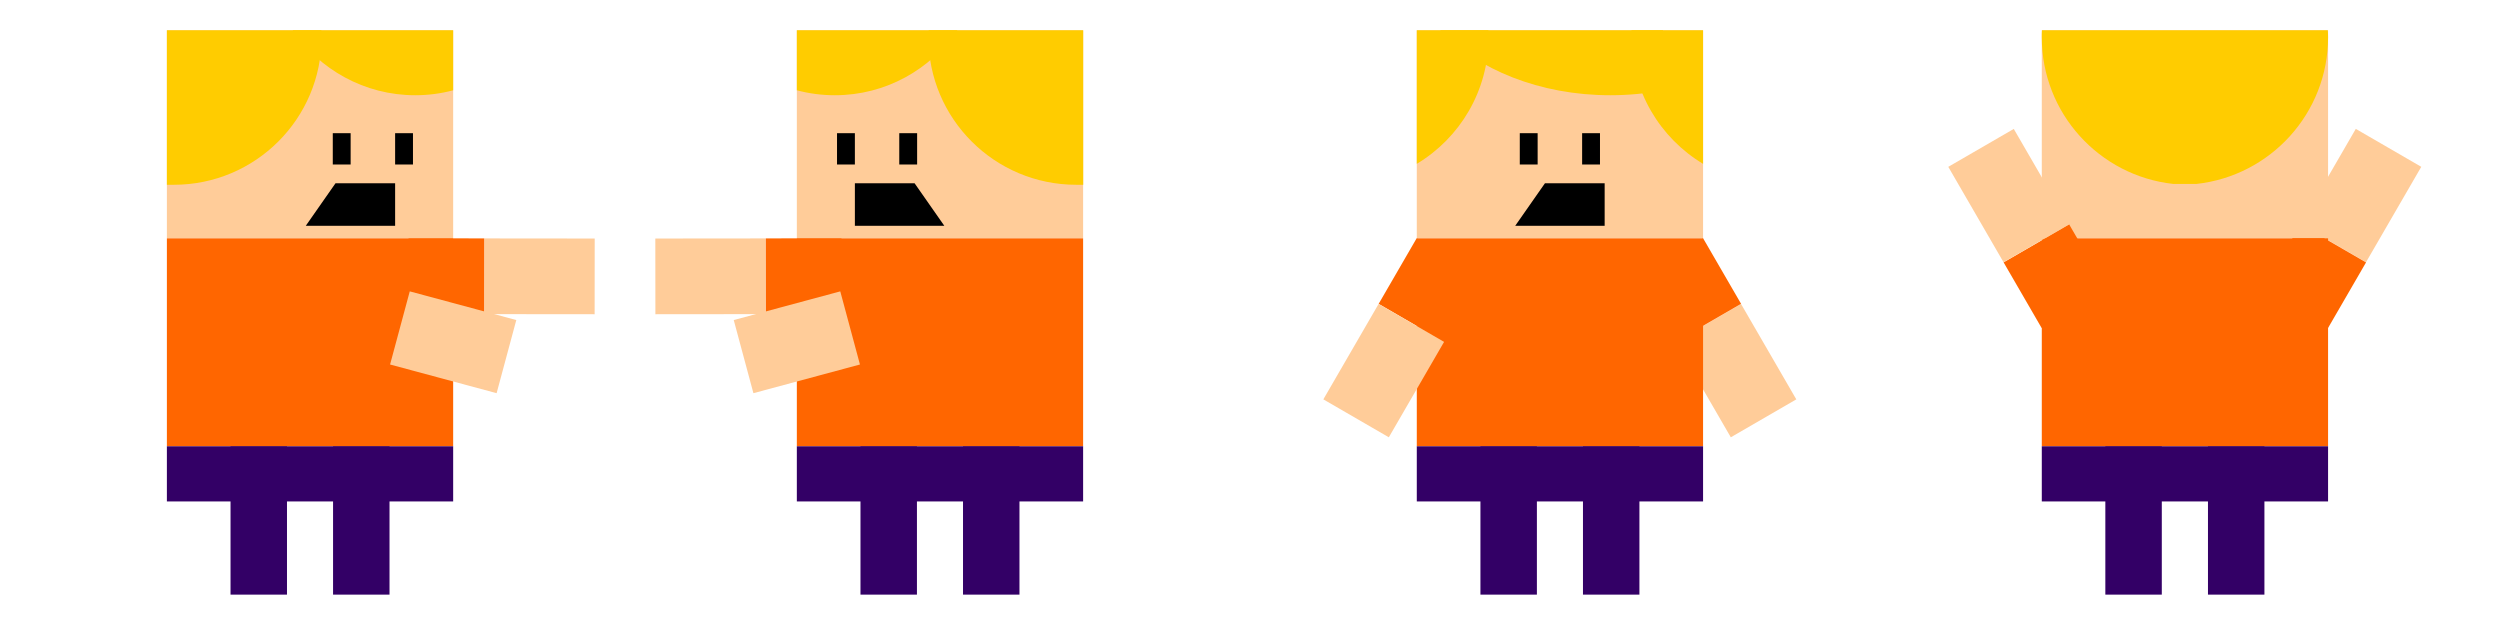 <svg xmlns="http://www.w3.org/2000/svg" xml:space="preserve" width="326.54mm" height="81.635mm" version="1.1"
style="fill-rule:evenodd" viewBox="0 0 26747 6687">
 <!-- @treedbox, treedbox.com -->
 <defs>
  <style type="text/css">
   <![CDATA[
    .fil0 {fill:none}
    .fil5 {fill:black}
    .fil1 {fill:#330066}
    .fil3 {fill:#FF6600}
    .fil4 {fill:#FFCC00}
    .fil2 {fill:#FFCC99}
   ]]>
  </style>
 </defs>
 <g>
  <rect class="fil0" x="13373" width="6687" height="6687"/>
  <g>
   <rect class="fil1" x="15839" y="4775" width="604" height="1587"/>
   <rect class="fil1" x="16936" y="4775" width="604" height="1587"/>
  </g>
  <g>
   <rect class="fil2" transform="matrix(0.865 -0.501 0.501 0.865 17926.6 3657.98)" width="810" height="1180"/>
   <rect class="fil3" transform="matrix(0.832 -0.482 0.482 0.832 17519.9 2955.49)" width="843" height="843"/>
  </g>
  <rect class="fil2" x="15158" y="324" width="3063" height="2225"/>
  <path class="fil4" d="M15158 1753l0 -1429 766 0 0 0c2,23 2,49 2,74 0,575 -308,1079 -768,1355z"/>
  <path class="fil4" d="M17792 324l-2384 0c398,419 1064,695 1820,695 195,0 383,-18 564,-53l0 -642z"/>
  <g>
   <rect class="fil5" x="16927" y="1425" width="191" height="335"/>
   <rect class="fil5" x="16260" y="1425" width="191" height="335"/>
  </g>
  <rect class="fil3" x="15158" y="2550" width="3063" height="2225"/>
  <polygon class="fil5" points="16211,2416 16529,1961 17168,1961 17168,2416 "/>
  <g>
   <rect class="fil3" transform="matrix(0.832 0.482 -0.482 0.832 15156.3 2549.69)" width="843" height="843"/>
   <rect class="fil2" transform="matrix(0.865 0.501 -0.501 0.865 14749.4 3252.11)" width="810" height="1180"/>
  </g>
  <rect class="fil1" x="15158" y="4775" width="3063" height="590"/>
  <g>
   <g>
    <rect class="fil1" x="22525" y="4775" width="604" height="1587"/>
    <rect class="fil1" x="23623" y="4775" width="604" height="1587"/>
   </g>
   <g>
    <rect class="fil2" transform="matrix(0.865 0.501 -0.501 0.865 25204.5 1378.96)" width="810" height="1180"/>
    <rect class="fil3" transform="matrix(0.832 0.482 0.482 -0.832 24206.5 3102.7)" width="843" height="843"/>
   </g>
   <rect class="fil2" x="21845" y="324" width="3063" height="2225"/>
   <path class="fil4" d="M24905 324l-3058 0c-2,23 -2,49 -2,74 0,813 615,1483 1407,1570l248 0c792,-87 1408,-757 1408,-1570 0,-6 -1,-74 -3,-74z"/>
   <rect class="fil3" x="21845" y="2550" width="3063" height="2225"/>
   <g>
    <rect class="fil3" transform="matrix(0.832 -0.482 -0.482 -0.832 21842.9 3508.61)" width="843" height="843"/>
    <rect class="fil2" transform="matrix(0.865 -0.501 0.501 0.865 20844.6 1785.06)" width="810" height="1180"/>
   </g>
   <rect class="fil1" x="21845" y="4775" width="3063" height="590"/>
  </g>
  <path class="fil4" d="M18221 1753l0 -1429 -766 0 0 0c-2,23 -2,49 -2,74 0,575 308,1079 768,1355z"/>
  <g>
   <rect class="fil1" x="2466" y="4775" width="604" height="1587"/>
   <rect class="fil1" x="3563" y="4775" width="604" height="1587"/>
  </g>
  <g>
   <rect class="fil2" transform="matrix(-0.001 1 -1 -0.001 6362.38 2552.05)" width="810" height="1180"/>
   <rect class="fil3" transform="matrix(-0.001 0.961 0.961 0.001 4370.61 2549.68)" width="843" height="843"/>
  </g>
  <rect class="fil2" x="1785" y="324" width="3063" height="2225"/>
  <path class="fil4" d="M3438 324l-1653 0 0 1653c25,0 48,0 74,0 873,0 1581,-707 1581,-1579 0,-25 0,-51 -2,-74l0 0z"/>
  <path class="fil4" d="M4848 324l-1717 0c286,419 767,695 1311,695 140,0 276,-18 406,-53l0 -642z"/>
  <rect class="fil5" x="4227" y="1425" width="191" height="335"/>
  <rect class="fil5" x="3560" y="1425" width="191" height="335"/>
  <rect class="fil3" x="1785" y="2550" width="3063" height="2225"/>
  <polygon class="fil5" points="3271,2416 3589,1961 4227,1961 4227,2416 "/>
  <g>
   <rect class="fil3" transform="matrix(0.25 -0.928 0.928 0.25 3389.18 3688.73)" width="843" height="843"/>
   <rect class="fil2" transform="matrix(0.26 -0.966 0.966 0.26 4172.97 3899.91)" width="810" height="1180"/>
  </g>
  <rect class="fil1" x="1785" y="4775" width="3063" height="590"/>
  <rect class="fil0" x="20060" width="6687" height="6687"/>
  <rect class="fil0" width="6687" height="6687"/>
  <g>
   <rect class="fil1" x="10303" y="4775" width="604" height="1587"/>
   <rect class="fil1" x="9206" y="4775" width="604" height="1587"/>
  </g>
  <g>
   <rect class="fil2" transform="matrix(0.001 1 1 -0.001 7010.91 2552.05)" width="810" height="1180"/>
   <rect class="fil3" transform="matrix(0.001 0.961 -0.961 0.001 9002.68 2549.68)" width="843" height="843"/>
  </g>
  <rect class="fil2" x="8525" y="324" width="3063" height="2225"/>
  <path class="fil4" d="M9936 324l1653 0 0 1653c-26,0 -49,0 -74,0 -874,0 -1582,-707 -1582,-1579 0,-25 0,-51 3,-74l0 0z"/>
  <path class="fil4" d="M8525 324l1717 0c-286,419 -766,695 -1310,695 -141,0 -276,-18 -407,-53l0 -642z"/>
  <rect class="fil5" x="8955" y="1425" width="191" height="335"/>
  <rect class="fil5" x="9621" y="1425" width="191" height="335"/>
  <rect class="fil3" x="8525" y="2550" width="3063" height="2225"/>
  <polygon class="fil5" points="10103,2416 9785,1961 9146,1961 9146,2416 "/>
  <g>
   <rect class="fil3" transform="matrix(-0.25 -0.928 -0.928 0.25 9984.12 3688.73)" width="843" height="843"/>
   <rect class="fil2" transform="matrix(-0.26 -0.966 -0.966 0.26 9200.32 3899.91)" width="810" height="1180"/>
  </g>
  <rect class="fil1" x="8525" y="4775" width="3063" height="590"/>
  <rect class="fil0" x="6687" width="6687" height="6687"/>
 </g>
</svg>
